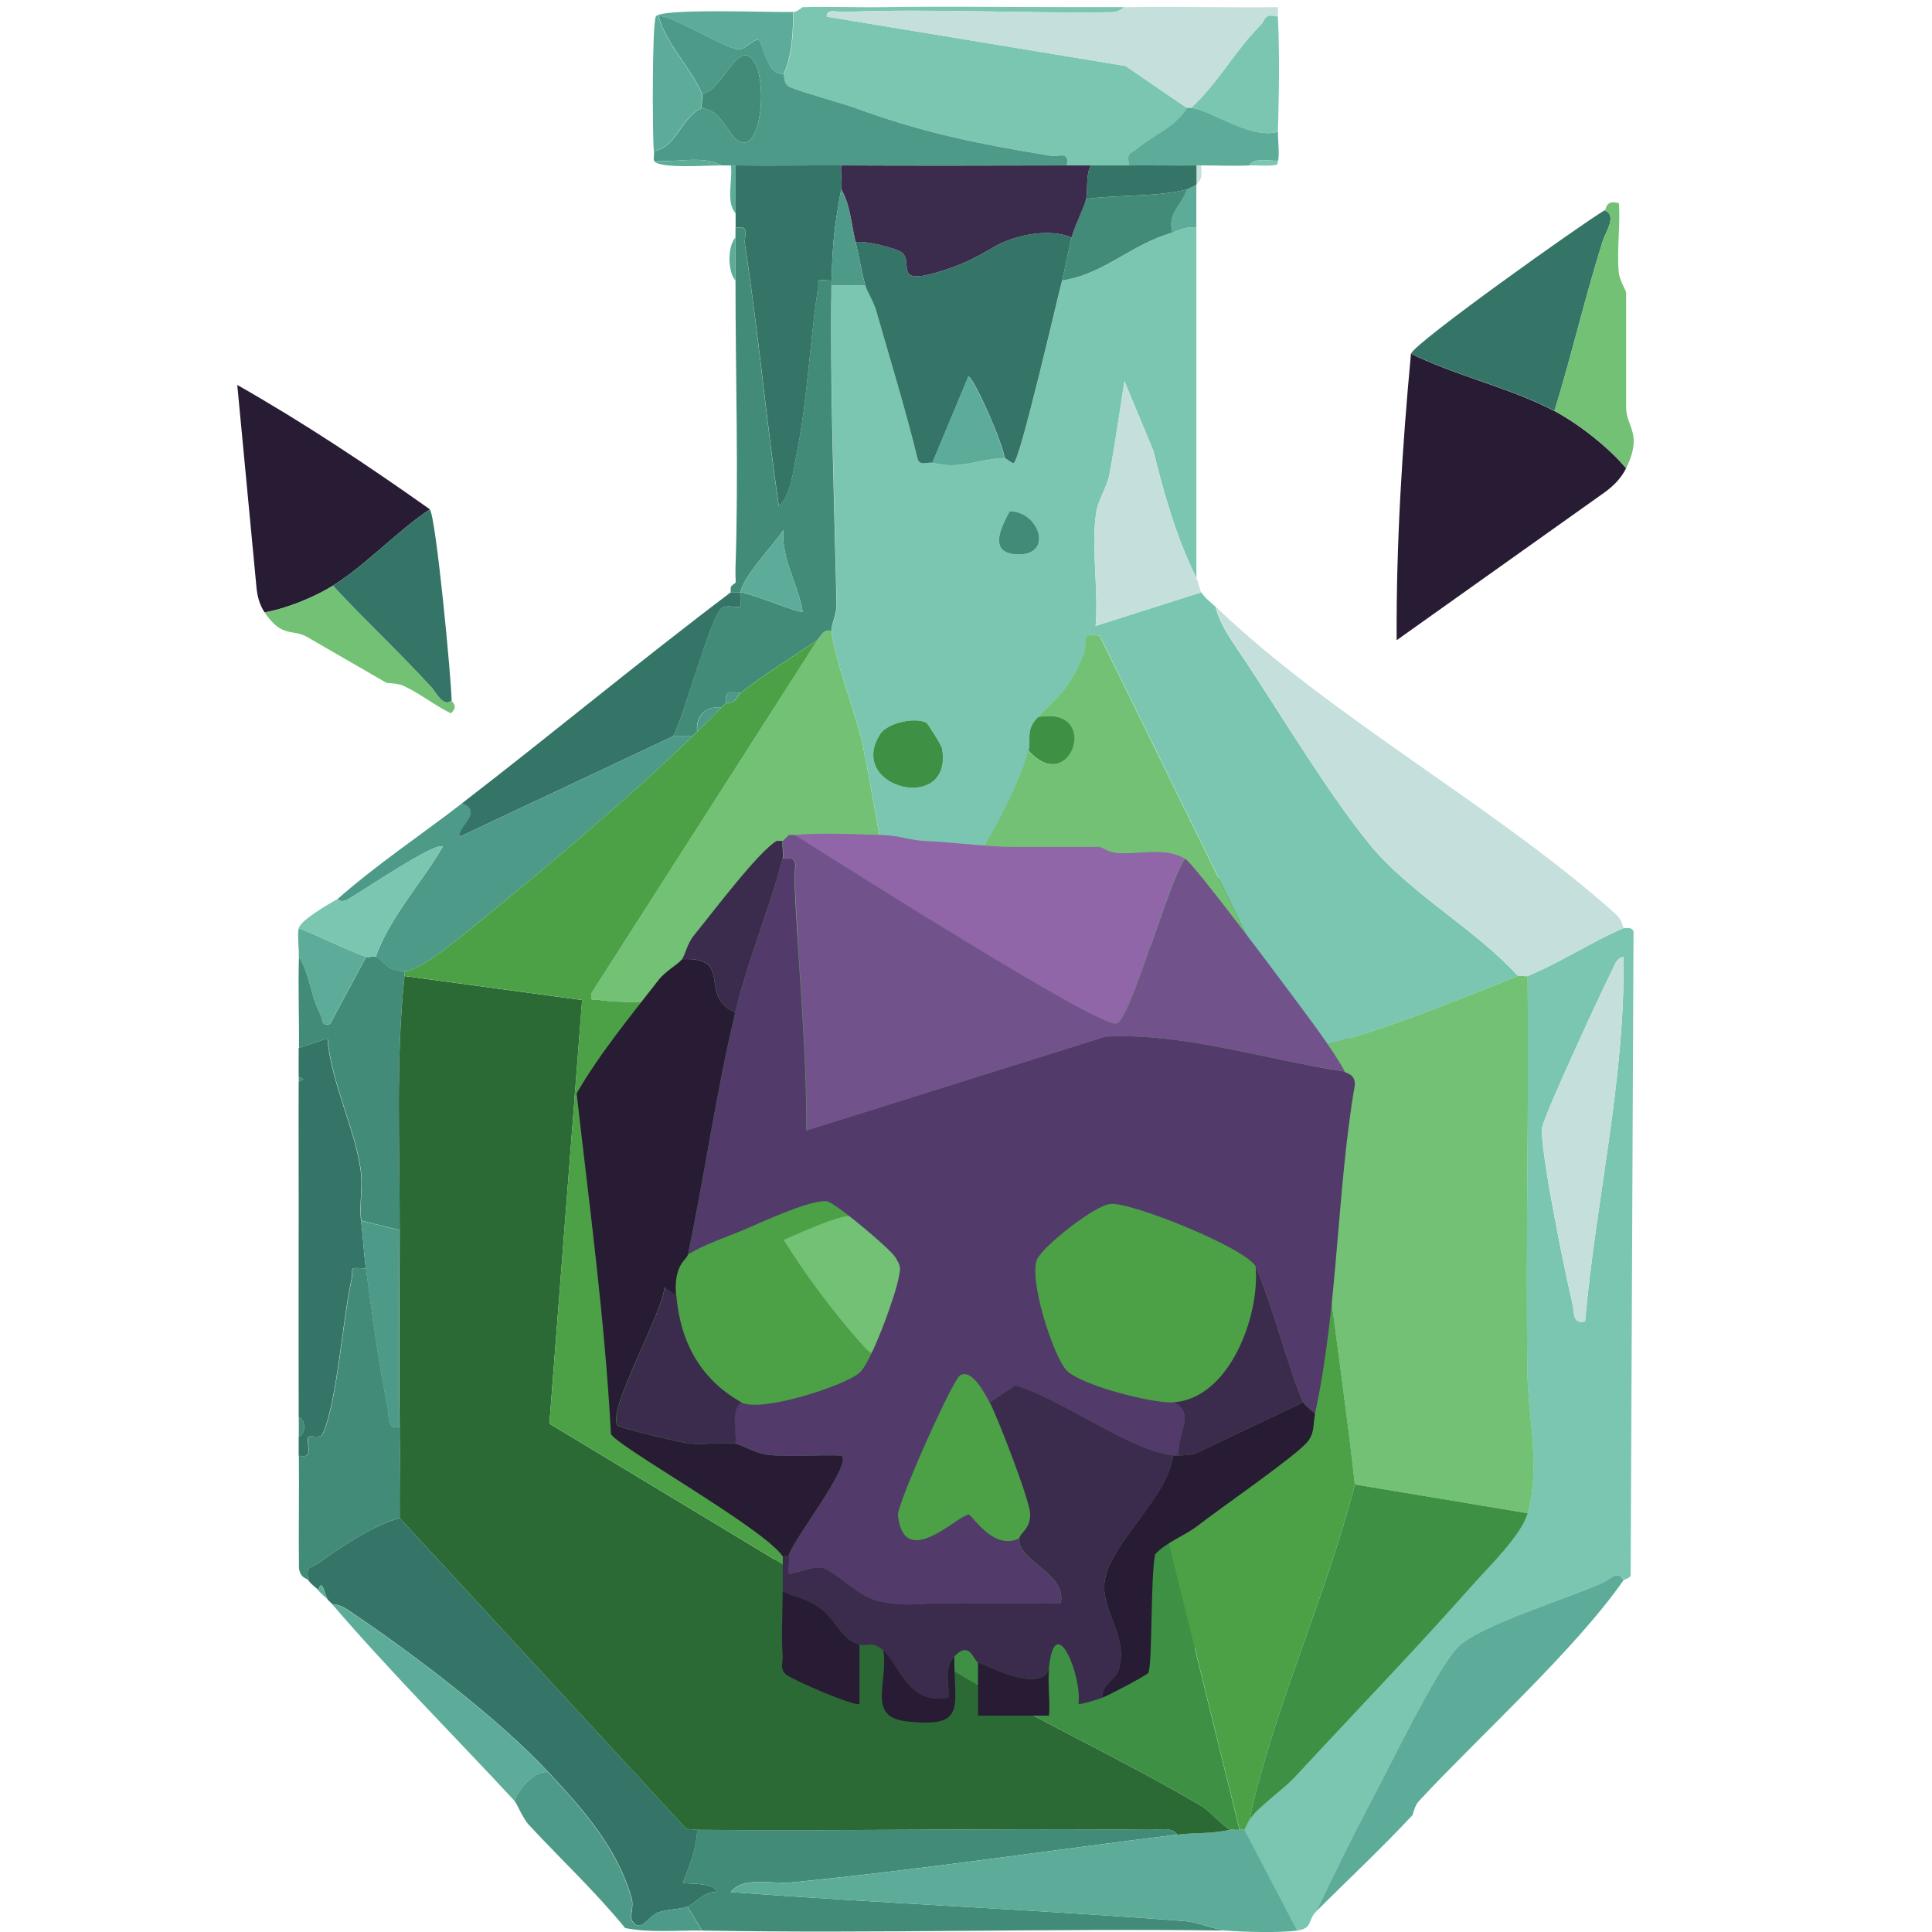 <svg width="32" height="32" viewBox="0 0 32 32" fill="none" xmlns="http://www.w3.org/2000/svg">
<g clip-path="url(#clip0_117_268)">
<path d="M10.316 18.242C11.314 17.122 13.337 14.865 13.441 14.802L17.382 14.066H19.036L21.505 15.091L22.713 18.084L21.767 23.363L20.586 27.118L15.859 28.195L12.576 26.856L13.075 24.965L11.053 23.704L10.316 21.735V18.242Z" fill="#4CA146"/>
<path d="M19.816 3.773V9.572C19.494 8.928 19.281 8.192 19.103 7.465L18.625 6.316C18.542 6.828 18.473 7.345 18.376 7.856C18.334 8.08 18.187 8.269 18.154 8.508C18.073 9.081 18.198 9.779 18.147 10.367L19.896 9.811C19.994 9.945 20.039 9.958 20.134 10.05C20.199 10.351 20.454 10.688 20.626 10.948C21.237 11.87 22.008 13.154 22.681 13.98C23.339 14.789 24.436 15.388 25.144 16.166C24.326 16.489 22.443 17.27 21.646 17.358C21.619 17.361 21.592 17.356 21.566 17.358L18.219 10.534C17.88 10.453 18.039 10.627 17.951 10.843C17.734 11.373 17.554 11.521 17.194 11.876C16.978 12.089 17.084 12.246 17.035 12.432C16.848 13.144 16.122 14.441 15.625 14.955C15.522 15.061 15.398 15.073 15.445 15.292C15.26 15.284 15.091 15.218 14.889 15.213C14.603 14.279 14.492 13.305 14.293 12.352C14.186 11.839 13.802 10.865 13.775 10.446C13.769 10.345 13.861 10.169 13.858 10.013C13.822 8.254 13.748 6.468 13.775 4.726H14.332C14.359 4.825 14.467 4.986 14.512 5.142C14.747 5.965 15.001 6.783 15.203 7.615C15.249 7.721 15.377 7.648 15.445 7.666C15.905 7.783 16.187 7.61 16.638 7.586C16.665 7.585 16.77 7.689 16.796 7.666C16.91 7.56 17.493 5.038 17.592 4.647C18.304 4.534 18.725 4.052 19.42 3.852C19.55 3.815 19.662 3.739 19.818 3.773H19.816ZM16.724 8.466C16.572 8.744 16.369 9.156 16.835 9.182C17.458 9.217 17.228 8.476 16.724 8.466ZM15.347 11.974C15.172 11.873 14.701 11.967 14.578 12.162C14.009 13.062 15.797 13.492 15.604 12.396C15.594 12.34 15.369 11.987 15.347 11.974Z" fill="#7AC6B1"/>
<path d="M26.89 15.372C26.898 15.381 27.084 15.328 27.056 15.485L27.009 26.097C26.985 26.148 26.903 26.158 26.89 26.176C26.808 25.985 26.653 26.166 26.564 26.207C25.997 26.468 24.488 26.923 24.143 27.285C23.79 27.655 23.012 29.27 22.715 29.829C22.396 30.429 22.095 31.046 21.802 31.658C21.65 31.81 21.75 31.94 21.484 31.976L20.609 30.307C20.637 30.256 20.659 30.198 20.689 30.148C20.807 29.953 21.249 29.647 21.445 29.434C22.421 28.38 23.436 27.33 24.387 26.256C24.674 25.932 25.191 25.437 25.3 25.064C25.52 24.316 25.307 23.468 25.297 22.724C25.268 20.539 25.326 18.35 25.3 16.166C25.834 15.949 26.357 15.601 26.89 15.372ZM26.254 21.886C26.431 19.872 26.921 17.877 26.89 15.849C26.768 15.869 26.74 15.997 26.693 16.088C26.528 16.412 25.574 18.474 25.543 18.674C25.493 18.985 25.933 21.138 26.043 21.584C26.079 21.735 26.043 21.944 26.254 21.886Z" fill="#7AC6B1"/>
<path d="M6.62 25.144L11.368 30.291L11.549 30.308C11.533 30.624 11.427 30.894 11.311 31.181C11.346 31.215 11.851 31.166 11.866 31.339C11.672 31.32 11.509 31.529 11.39 31.578C11.272 31.626 11.051 31.619 10.894 31.678C10.737 31.737 10.615 32.028 10.473 31.817C10.424 31.744 10.504 31.585 10.463 31.44C10.217 30.586 9.638 29.95 9.084 29.353C8.281 28.488 6.871 27.413 5.862 26.733C5.748 26.656 5.656 26.575 5.507 26.573C5.483 26.545 5.451 26.522 5.427 26.493C5.361 26.376 5.342 26.137 5.268 26.334C5.228 26.287 5.168 26.258 5.109 26.176C5.059 25.923 5.136 25.985 5.264 25.895C5.66 25.619 6.159 25.273 6.62 25.143V25.144Z" fill="#357567"/>
<path d="M14.649 0.118C15.707 0.103 16.771 0.118 17.829 0.118H18.625C18.614 0.118 18.538 0.199 18.433 0.202C16.95 0.226 15.454 0.139 13.973 0.198C13.876 0.202 13.677 0.138 13.696 0.276L18.644 1.093L19.659 1.787C19.488 2.091 19.106 2.238 18.851 2.451C18.738 2.546 18.653 2.51 18.705 2.74C18.493 2.741 18.28 2.74 18.069 2.74C17.936 2.74 17.804 2.74 17.671 2.74C17.717 2.491 17.548 2.604 17.399 2.579C16.214 2.386 15.28 2.197 14.188 1.795C13.97 1.714 13.154 1.492 13.059 1.427C12.976 1.37 12.996 1.246 12.98 1.231C13.124 0.926 13.143 0.528 13.139 0.198C13.211 0.195 13.283 0.119 13.299 0.118C13.747 0.106 14.201 0.125 14.65 0.118H14.649Z" fill="#7AC6B1"/>
<path d="M26.895 15.372C26.362 15.601 25.839 15.949 25.305 16.166C25.266 16.182 25.186 16.15 25.146 16.166C24.439 15.388 23.342 14.788 22.683 13.98C22.011 13.154 21.239 11.87 20.629 10.948C20.456 10.688 20.202 10.35 20.137 10.05C22.045 11.885 24.807 13.381 26.767 15.146C26.88 15.248 26.869 15.341 26.895 15.373L26.895 15.372Z" fill="#C5E0DC"/>
<path d="M12.182 3.773C12.439 3.728 12.316 3.902 12.338 4.05C12.558 5.485 12.688 6.943 12.898 8.381C13.093 8.226 13.142 7.774 13.193 7.523C13.37 6.642 13.408 5.733 13.537 4.845C13.569 4.623 13.457 4.628 13.772 4.647C13.772 4.674 13.772 4.701 13.772 4.727C13.745 6.468 13.818 8.255 13.855 10.014C13.858 10.17 13.766 10.346 13.772 10.447C13.62 10.418 13.585 10.572 13.534 10.606C13.108 10.889 12.666 11.167 12.261 11.48C11.933 11.413 12.055 11.596 12.023 11.639C12.001 11.669 11.967 11.69 11.944 11.718C11.681 11.694 11.522 11.857 11.546 12.115C11.52 12.141 11.493 12.168 11.466 12.195H11.148C11.327 11.883 11.774 10.173 11.962 10.066C12.052 10.015 12.228 10.074 12.261 10.049C12.283 10.032 12.25 9.862 12.261 9.811C12.444 9.825 13.255 10.171 13.294 10.129C13.22 9.671 12.937 9.26 12.976 8.779C12.794 9.048 12.33 9.519 12.261 9.811C12.209 9.807 12.155 9.814 12.102 9.811V9.732L12.182 9.652C12.193 9.61 12.176 9.545 12.182 9.494V9.414C12.235 7.837 12.182 6.228 12.182 4.647V3.773V3.773Z" fill="#438B79"/>
<path d="M11.151 12.194H11.469C10.475 13.167 9.105 14.32 8.008 15.21C7.743 15.427 6.975 16.087 6.699 16.087C6.385 16.087 6.356 15.898 6.222 15.848C6.468 15.172 6.979 14.634 7.335 14.022C7.219 13.93 5.988 14.77 5.768 14.893C5.636 14.966 5.594 14.89 5.586 14.895C6.237 14.321 6.966 13.835 7.653 13.306C8.01 13.455 7.587 13.664 7.613 13.861L11.151 12.194Z" fill="#4D9A89"/>
<path d="M13.933 2.74C13.918 2.865 13.954 3.02 13.933 3.137C13.82 3.749 13.79 4.009 13.774 4.647C13.46 4.628 13.571 4.622 13.538 4.844C13.409 5.733 13.371 6.642 13.194 7.523C13.143 7.774 13.095 8.226 12.9 8.38C12.69 6.943 12.56 5.484 12.339 4.049C12.316 3.901 12.44 3.727 12.184 3.772V2.739C12.766 2.746 13.351 2.737 13.933 2.739V2.74Z" fill="#357567"/>
<path d="M11.627 1.548C11.418 1.081 11.041 0.74 10.912 0.278C11.008 0.179 12.013 0.816 12.239 0.818C12.355 0.819 12.511 0.604 12.581 0.674C12.6 0.693 12.69 1.024 12.788 1.143C12.865 1.237 12.967 1.219 12.979 1.23C12.995 1.246 12.976 1.37 13.058 1.427C13.153 1.492 13.969 1.714 14.187 1.795C15.279 2.197 16.213 2.386 17.398 2.579C17.547 2.604 17.716 2.49 17.67 2.74C16.426 2.743 15.178 2.745 13.934 2.74C13.352 2.738 12.766 2.746 12.184 2.74C12.158 2.74 12.131 2.74 12.105 2.74C12.052 2.74 11.999 2.74 11.946 2.74C11.642 2.562 11.184 2.703 10.833 2.66C10.82 2.63 10.838 2.552 10.833 2.502C11.216 2.433 11.28 1.942 11.628 1.787C11.636 1.798 11.778 1.814 11.868 1.901C11.989 2.018 12.116 2.237 12.177 2.293C12.675 2.74 12.766 0.84 12.315 0.919C12.108 0.956 11.895 1.534 11.628 1.548H11.627Z" fill="#4D9A89"/>
<path d="M26.889 26.176C26.081 27.333 24.508 28.749 23.505 29.828C23.422 29.918 23.409 30.05 23.391 30.069C22.896 30.601 22.318 31.142 21.801 31.658C22.094 31.046 22.395 30.428 22.713 29.829C23.011 29.27 23.788 27.656 24.142 27.285C24.487 26.923 25.996 26.468 26.562 26.207C26.652 26.166 26.806 25.985 26.889 26.176Z" fill="#5DAC9A"/>
<path d="M18.701 0.118C19.52 0.103 20.346 0.13 21.166 0.118C21.17 0.171 21.163 0.224 21.166 0.277C20.933 0.216 20.967 0.333 20.876 0.423C20.459 0.841 20.172 1.381 19.735 1.787C19.709 1.784 19.682 1.789 19.656 1.787L18.64 1.093L13.693 0.277C13.674 0.138 13.873 0.202 13.969 0.198C15.451 0.138 16.946 0.226 18.43 0.202C18.535 0.2 18.611 0.119 18.621 0.118C18.648 0.118 18.674 0.118 18.701 0.118Z" fill="#C5E0DC"/>
<path d="M6.063 21.012C6.164 21.767 6.272 22.573 6.422 23.319C6.451 23.459 6.399 23.687 6.62 23.634C6.627 24.136 6.615 24.641 6.62 25.143C6.16 25.274 5.66 25.62 5.264 25.896C5.136 25.985 5.059 25.923 5.109 26.176C5.079 26.133 4.982 26.151 4.952 25.979C4.944 25.356 4.957 24.733 4.95 24.111C5.237 24.177 5.044 23.868 5.119 23.799C5.155 23.766 5.307 23.841 5.351 23.743C5.588 23.204 5.677 21.863 5.822 21.205C5.867 20.999 5.751 20.988 6.063 21.012Z" fill="#438B79"/>
<path d="M4.947 17.358L5.424 17.199C5.475 17.911 5.884 18.709 5.974 19.39C6.01 19.66 5.948 19.958 5.98 20.218C6.013 20.478 6.025 20.752 6.06 21.012C5.747 20.987 5.863 20.999 5.818 21.205C5.673 21.863 5.584 23.204 5.347 23.743C5.304 23.841 5.151 23.766 5.115 23.799C5.04 23.869 5.234 24.177 4.947 24.111C4.946 24.005 4.947 23.899 4.947 23.793C5.071 23.76 5.066 23.501 4.947 23.475C4.947 23.396 4.947 23.316 4.947 23.237V20.059C4.949 19.345 4.943 18.628 4.947 17.914L5.025 17.874L4.947 17.834C4.947 17.676 4.945 17.517 4.947 17.358H4.947Z" fill="#357567"/>
<path d="M4.951 15.848C5.14 16.142 5.138 16.486 5.309 16.805C5.357 16.895 5.306 16.996 5.467 16.961L6.064 15.848C6.104 15.863 6.183 15.832 6.223 15.848C6.357 15.897 6.386 16.085 6.7 16.086V16.165C6.553 17.535 6.622 18.981 6.621 20.376L5.985 20.217C5.952 19.957 6.014 19.659 5.978 19.389C5.888 18.708 5.479 17.91 5.428 17.198L4.952 17.357C4.957 16.856 4.935 16.348 4.952 15.848L4.951 15.848Z" fill="#438B79"/>
<path d="M19.815 9.572C19.853 9.647 19.876 9.785 19.895 9.811L18.146 10.367C18.197 9.779 18.072 9.08 18.153 8.507C18.186 8.268 18.334 8.08 18.375 7.855C18.472 7.344 18.541 6.828 18.623 6.315L19.102 7.464C19.279 8.192 19.492 8.928 19.815 9.571V9.572Z" fill="#C5E0DC"/>
<path d="M9.082 29.354C8.862 29.317 8.58 29.642 8.525 29.831C7.531 28.758 6.473 27.701 5.504 26.573C5.654 26.576 5.745 26.657 5.859 26.734C6.868 27.414 8.278 28.489 9.082 29.354Z" fill="#5DAC9A"/>
<path d="M9.08 29.354C9.634 29.95 10.212 30.587 10.459 31.44C10.501 31.585 10.42 31.744 10.469 31.817C10.611 32.028 10.737 31.736 10.889 31.678C11.042 31.621 11.273 31.625 11.386 31.578L11.624 31.976C11.204 31.968 10.77 32.018 10.354 31.934C9.859 31.328 9.289 30.796 8.762 30.228C8.655 30.113 8.562 29.873 8.523 29.831C8.578 29.642 8.861 29.317 9.08 29.354Z" fill="#4D9A89"/>
<path d="M21.166 0.277C21.195 0.882 21.185 1.575 21.166 2.184C20.697 2.311 20.067 1.825 19.734 1.786C20.172 1.381 20.458 0.841 20.875 0.423C20.966 0.333 20.931 0.216 21.166 0.277Z" fill="#7AC6B1"/>
<path d="M5.585 14.895C5.593 14.891 5.635 14.967 5.767 14.893C5.988 14.769 7.218 13.929 7.334 14.022C6.978 14.635 6.468 15.172 6.221 15.848C6.181 15.833 6.102 15.864 6.062 15.848C5.685 15.704 5.324 15.522 4.949 15.372C4.982 15.242 5.444 14.97 5.585 14.895Z" fill="#7AC6B1"/>
<path d="M21.168 2.184C21.164 2.309 21.196 2.579 21.168 2.661C21.018 2.672 20.78 2.599 20.691 2.74C20.427 2.753 20.159 2.738 19.896 2.74C19.869 2.74 19.842 2.74 19.816 2.74C19.446 2.743 19.074 2.738 18.703 2.74C18.651 2.51 18.736 2.546 18.849 2.451C19.105 2.237 19.486 2.09 19.657 1.787C19.683 1.789 19.71 1.783 19.737 1.787C20.069 1.826 20.7 2.311 21.168 2.184Z" fill="#5DAC9A"/>
<path d="M13.135 0.198C13.138 0.528 13.119 0.926 12.976 1.231C12.963 1.218 12.863 1.237 12.785 1.143C12.687 1.025 12.596 0.694 12.578 0.674C12.508 0.603 12.353 0.819 12.236 0.818C12.009 0.816 11.004 0.18 10.909 0.278C11.038 0.74 11.415 1.082 11.624 1.548C11.647 1.599 11.601 1.753 11.624 1.787C11.276 1.942 11.212 2.433 10.829 2.502C10.806 2.237 10.799 0.364 10.864 0.272C10.962 0.131 12.793 0.209 13.134 0.198H13.135Z" fill="#5DAC9A"/>
<path d="M6.062 15.848L5.465 16.962C5.303 16.996 5.354 16.896 5.307 16.806C5.136 16.486 5.138 16.143 4.949 15.849C4.954 15.71 4.921 15.484 4.949 15.373C5.323 15.523 5.684 15.705 6.062 15.849V15.848Z" fill="#5DAC9A"/>
<path d="M4.949 23.237C4.943 22.179 4.946 21.117 4.949 20.059V23.237Z" fill="#438B79"/>
<path d="M19.815 3.058V3.773C19.659 3.739 19.547 3.815 19.418 3.852C19.328 3.519 19.579 3.41 19.656 3.137C19.665 3.135 19.809 3.064 19.815 3.058Z" fill="#5DAC9A"/>
<path d="M11.945 2.74C11.724 2.737 10.892 2.802 10.832 2.66C11.183 2.703 11.641 2.562 11.945 2.74Z" fill="#5DAC9A"/>
<path d="M12.185 3.534C12.016 3.346 12.14 2.989 12.106 2.74C12.132 2.74 12.159 2.74 12.185 2.74V3.534Z" fill="#5DAC9A"/>
<path d="M12.182 4.647C12.049 4.499 12.049 4.079 12.182 3.932V4.647Z" fill="#5DAC9A"/>
<path d="M21.168 2.66C21.158 2.691 21.175 2.726 21.124 2.733C20.98 2.756 20.834 2.733 20.691 2.74C20.78 2.599 21.019 2.672 21.168 2.66Z" fill="#7AC6B1"/>
<path d="M4.949 23.793C4.949 23.687 4.949 23.581 4.949 23.475C5.068 23.5 5.073 23.76 4.949 23.793Z" fill="#438B79"/>
<path d="M19.812 3.058V2.74C19.839 2.74 19.866 2.74 19.892 2.74C19.903 2.879 19.925 2.952 19.812 3.058Z" fill="#C5E0DC"/>
<path d="M5.425 26.494C5.388 26.45 5.323 26.404 5.266 26.335C5.34 26.137 5.359 26.377 5.425 26.494Z" fill="#5DAC9A"/>
<path d="M12.105 9.731C12.11 9.69 12.182 9.661 12.184 9.652L12.105 9.731Z" fill="#357567"/>
<path d="M4.949 17.913C4.949 17.887 4.949 17.86 4.949 17.834L5.026 17.874L4.949 17.913Z" fill="#438B79"/>
<path d="M25.302 16.166C25.327 18.35 25.269 20.539 25.299 22.724C25.308 23.468 25.521 24.317 25.302 25.064L22.44 24.587C22.173 22.181 21.742 19.778 21.645 17.358C22.442 17.27 24.325 16.489 25.143 16.166C25.183 16.15 25.263 16.182 25.302 16.166Z" fill="#72C174"/>
<path d="M21.566 17.358C21.593 17.356 21.619 17.361 21.646 17.358C21.744 19.778 22.174 22.181 22.441 24.587C21.955 26.472 21.11 28.249 20.692 30.148C20.662 30.198 20.64 30.256 20.612 30.307H20.533L19.102 24.508C19.397 24.277 20.434 23.56 20.588 23.373C20.692 23.246 20.662 23.131 20.692 22.998C21.005 21.583 20.983 20.005 21.23 18.569C21.232 18.416 21.106 18.422 21.089 18.391C20.911 18.068 20.6 17.664 20.374 17.358C20.714 17.215 21.144 17.381 21.566 17.358Z" fill="#4CA146"/>
<path d="M17.19 11.876C17.55 11.521 17.73 11.373 17.947 10.843C18.035 10.627 17.875 10.453 18.215 10.534L21.562 17.358C21.14 17.381 20.71 17.215 20.369 17.358C20.182 17.106 19.056 15.6 18.938 15.531C18.667 15.371 18.334 15.478 18.021 15.454C17.918 15.447 17.812 15.372 17.785 15.372H16.593C16.302 15.372 15.794 15.307 15.44 15.292C15.393 15.072 15.517 15.061 15.62 14.956C16.116 14.442 16.843 13.144 17.03 12.432C17.726 13.217 18.247 11.683 17.189 11.876H17.19Z" fill="#72C174"/>
<path d="M13.774 10.446C13.801 10.865 14.184 11.839 14.292 12.352C14.49 13.305 14.602 14.278 14.887 15.213C14.521 15.203 14.048 15.179 13.694 15.213C13.668 15.215 13.64 15.208 13.615 15.213C13.517 15.23 13.514 15.258 13.456 15.292C13.202 15.442 12.578 16.277 12.343 16.563C11.588 16.487 10.645 16.666 9.916 16.563C9.807 16.548 9.78 16.608 9.798 16.444L13.536 10.605C13.586 10.571 13.621 10.417 13.774 10.446Z" fill="#72C174"/>
<path d="M17.75 3.932C17.692 4.168 17.651 4.408 17.591 4.647C17.491 5.038 16.909 7.56 16.795 7.666C16.77 7.689 16.664 7.585 16.637 7.586C16.629 7.38 16.125 6.239 16.04 6.237L15.444 7.666C15.376 7.648 15.248 7.721 15.202 7.615C15 6.783 14.746 5.965 14.511 5.142C14.466 4.987 14.358 4.825 14.331 4.726C14.274 4.521 14.227 4.238 14.172 4.011C14.321 3.979 14.875 4.115 14.948 4.189C15.124 4.365 14.807 4.721 15.511 4.514C15.919 4.394 16.133 4.286 16.445 4.1C16.792 3.894 17.364 3.773 17.75 3.932H17.75Z" fill="#357567"/>
<path d="M19.657 3.137C19.58 3.41 19.329 3.519 19.419 3.852C18.723 4.052 18.302 4.534 17.59 4.647C17.65 4.408 17.691 4.168 17.749 3.932C17.795 3.744 17.951 3.446 17.987 3.296C18.48 3.225 19.2 3.264 19.657 3.137Z" fill="#438B79"/>
<path d="M15.347 11.974C15.368 11.987 15.593 12.34 15.603 12.396C15.797 13.492 14.008 13.061 14.577 12.162C14.7 11.967 15.172 11.872 15.347 11.974Z" fill="#3E9044"/>
<path d="M16.634 7.586C16.183 7.61 15.902 7.783 15.441 7.665L16.038 6.237C16.122 6.239 16.627 7.379 16.634 7.586Z" fill="#5DAC9A"/>
<path d="M14.171 4.011C14.227 4.238 14.274 4.521 14.33 4.726H13.773C13.773 4.7 13.773 4.673 13.773 4.647C13.79 4.009 13.82 3.749 13.932 3.137C14.085 3.391 14.1 3.724 14.171 4.011Z" fill="#4D9A89"/>
<path d="M17.194 11.876C18.252 11.683 17.731 13.217 17.035 12.432C17.084 12.246 16.978 12.089 17.194 11.876Z" fill="#3E9044"/>
<path d="M16.724 8.466C17.228 8.476 17.457 9.217 16.835 9.182C16.369 9.156 16.573 8.744 16.724 8.466Z" fill="#438B79"/>
<path d="M19.498 30.387C17.385 30.646 15.238 30.971 13.097 31.18C12.795 31.21 12.305 31.072 12.104 31.339C14.604 31.524 17.115 31.627 19.615 31.818C19.834 31.835 20.139 31.964 20.293 31.976C17.407 31.937 14.513 32.028 11.627 31.976L11.388 31.578C11.507 31.53 11.669 31.32 11.864 31.339C11.848 31.166 11.344 31.215 11.309 31.181C11.425 30.895 11.53 30.624 11.547 30.308C14.051 30.33 16.558 30.28 19.061 30.307C19.196 30.308 19.415 30.256 19.498 30.388V30.387Z" fill="#438B79"/>
<path d="M20.533 30.308H20.613L21.487 31.976C21.193 32.016 20.604 32 20.295 31.976C20.14 31.964 19.836 31.835 19.617 31.819C17.117 31.628 14.606 31.524 12.105 31.34C12.307 31.073 12.797 31.21 13.098 31.181C15.24 30.971 17.387 30.646 19.5 30.387C19.82 30.348 20.021 30.379 20.374 30.308C20.422 30.298 20.482 30.314 20.533 30.308Z" fill="#5DAC9A"/>
<path d="M25.303 25.064C25.193 25.438 24.676 25.932 24.389 26.256C23.438 27.33 22.423 28.38 21.448 29.434C21.251 29.646 20.809 29.953 20.691 30.149C21.11 28.249 21.955 26.472 22.441 24.587L25.303 25.064Z" fill="#3E9044"/>
<path d="M26.255 21.886C26.042 21.944 26.08 21.734 26.043 21.584C25.933 21.138 25.494 18.986 25.543 18.673C25.575 18.473 26.528 16.412 26.693 16.088C26.74 15.997 26.767 15.868 26.89 15.849C26.921 17.878 26.431 19.872 26.255 21.886Z" fill="#C5E0DC"/>
<path d="M6.7 16.166L9.642 16.564L9.1 23.58L13.537 26.257C13.543 26.353 13.494 26.423 13.587 26.502C13.661 26.566 14.521 26.942 14.57 26.892V26.098C14.681 26.126 14.745 26.041 14.889 26.177C14.956 26.616 14.66 27.072 15.207 27.131C15.22 27.37 15.481 27.482 15.66 27.591C17.033 28.434 18.538 29.105 19.923 29.928C20.023 29.988 20.237 30.228 20.375 30.308C20.022 30.38 19.821 30.349 19.5 30.388C19.418 30.256 19.198 30.308 19.064 30.307C16.559 30.28 14.053 30.329 11.55 30.308L11.368 30.292L6.62 25.144C6.616 24.642 6.628 24.137 6.62 23.635C6.605 22.555 6.619 21.461 6.62 20.378C6.622 18.983 6.553 17.537 6.7 16.167V16.166Z" fill="#2B6A35"/>
<path d="M17.671 2.74C17.804 2.74 17.936 2.74 18.069 2.74C17.976 2.908 18.026 3.147 17.989 3.296C17.953 3.445 17.797 3.744 17.75 3.932C17.364 3.773 16.792 3.894 16.445 4.1C16.133 4.285 15.919 4.394 15.511 4.514C14.807 4.721 15.124 4.365 14.948 4.189C14.875 4.116 14.321 3.979 14.172 4.011C14.101 3.724 14.086 3.391 13.934 3.137C13.955 3.02 13.918 2.865 13.934 2.74C15.178 2.746 16.426 2.743 17.67 2.74H17.671Z" fill="#3B2B4D"/>
<path d="M18.704 2.74C19.074 2.737 19.447 2.743 19.817 2.74V3.058C19.811 3.064 19.667 3.135 19.658 3.137C19.201 3.263 18.48 3.225 17.988 3.296C18.025 3.147 17.975 2.908 18.068 2.74C18.279 2.74 18.492 2.741 18.704 2.74Z" fill="#357567"/>
<path d="M13.537 10.605L9.799 16.444C9.782 16.608 9.808 16.548 9.918 16.563C10.647 16.666 11.59 16.487 12.344 16.563C12.255 16.672 12.224 16.832 12.185 16.881C12.126 16.957 11.966 17.037 11.87 17.162C11.487 17.655 11.082 18.142 10.768 18.685C10.942 20.208 11.148 21.727 11.229 23.261C11.261 23.399 13.272 24.521 13.537 24.905V25.382C13.537 25.67 13.519 25.969 13.537 26.256L9.1 23.579L9.641 16.563L6.699 16.165V16.086C6.976 16.086 7.743 15.426 8.009 15.21C9.104 14.319 10.475 13.166 11.47 12.193C11.497 12.167 11.523 12.14 11.549 12.114C11.692 11.97 11.8 11.89 11.947 11.716C11.97 11.689 12.004 11.667 12.026 11.637C12.189 11.667 12.214 11.517 12.265 11.478C12.669 11.166 13.111 10.888 13.537 10.604V10.605Z" fill="#4CA146"/>
<path d="M12.262 9.811C12.33 9.518 12.794 9.047 12.976 8.778C12.938 9.259 13.22 9.671 13.294 10.128C13.254 10.171 12.445 9.825 12.262 9.811Z" fill="#5DAC9A"/>
<path d="M11.947 11.717C11.8 11.891 11.692 11.971 11.549 12.115C11.525 11.856 11.684 11.694 11.947 11.717Z" fill="#4D9A89"/>
<path d="M12.262 11.479C12.212 11.518 12.186 11.668 12.023 11.638C12.055 11.595 11.934 11.412 12.262 11.479Z" fill="#4D9A89"/>
<path d="M12.262 9.811C12.25 9.862 12.284 10.031 12.262 10.048C12.23 10.074 12.053 10.014 11.963 10.066C11.776 10.172 11.328 11.883 11.149 12.194L7.61 13.861C7.585 13.665 8.008 13.455 7.651 13.306C9.145 12.155 10.598 10.947 12.103 9.811C12.156 9.813 12.21 9.807 12.262 9.811Z" fill="#357567"/>
<path d="M11.628 1.548C11.895 1.534 12.108 0.956 12.315 0.919C12.765 0.84 12.675 2.739 12.177 2.293C12.115 2.237 11.988 2.018 11.868 1.901C11.778 1.814 11.636 1.798 11.628 1.787C11.605 1.753 11.651 1.599 11.628 1.548Z" fill="#438B79"/>
<path d="M6.617 20.377C6.615 21.46 6.601 22.555 6.617 23.634C6.395 23.687 6.446 23.459 6.419 23.319C6.268 22.573 6.161 21.767 6.06 21.012C6.025 20.752 6.013 20.479 5.98 20.218L6.617 20.377Z" fill="#4D9A89"/>
<path d="M20.53 30.307C20.479 30.314 20.419 30.298 20.371 30.307C20.233 30.227 20.019 29.987 19.919 29.927C18.534 29.103 17.03 28.432 15.656 27.59C15.478 27.481 15.217 27.369 15.203 27.129C16.021 27.218 15.831 26.933 15.839 26.256C16.049 26.035 16.098 26.31 16.157 26.335V27.051H17.112C17.126 26.842 17.091 26.623 17.112 26.414C17.192 25.615 17.56 26.512 17.51 26.891C17.532 26.91 17.77 26.832 17.828 26.812C17.917 26.779 18.43 26.508 18.447 26.478C18.507 26.374 18.476 25.171 18.542 24.882C18.682 24.724 18.945 24.628 19.1 24.509L20.531 30.308L20.53 30.307Z" fill="#3E9044"/>
<path d="M13.612 15.213L13.533 15.292H13.453C13.511 15.258 13.514 15.23 13.612 15.213Z" fill="#523B6A"/>
<path d="M19.897 21.012C19.957 21.679 19.543 22.798 18.784 22.84C18.503 22.855 17.535 22.609 17.35 22.405C17.166 22.201 16.831 21.146 16.964 20.906C17.074 20.707 17.745 20.187 17.947 20.171C18.231 20.149 19.742 20.752 19.897 21.012V21.012Z" fill="#4CA146"/>
<path d="M12.981 20.536C13.321 21.089 13.818 21.753 14.255 22.243C14.348 22.347 14.415 22.44 14.571 22.442C14.357 22.625 13.237 22.983 12.981 22.84C12.433 22.533 12.161 22.03 12.107 21.41C12.069 20.982 12.25 20.927 12.266 20.853C12.491 20.714 12.739 20.636 12.981 20.536Z" fill="#4CA146"/>
<path d="M14.571 22.443C14.414 22.439 14.346 22.347 14.254 22.243C13.817 21.754 13.321 21.09 12.98 20.536C13.221 20.437 13.898 20.112 14.132 20.137C14.239 20.148 14.987 20.777 15.054 20.891C15.133 21.026 15.124 21.024 15.096 21.172C15.053 21.405 14.73 22.307 14.571 22.443Z" fill="#72C174"/>
<path d="M16.318 22.84C16.427 23.05 16.85 24.144 16.861 24.332C16.872 24.537 16.726 24.594 16.715 24.667C16.37 24.842 16.078 24.345 16.039 24.347C15.89 24.356 15.166 25.11 15.086 24.359C15.07 24.211 15.817 22.547 15.918 22.48C16.078 22.373 16.26 22.728 16.318 22.84Z" fill="#4CA146"/>
<path d="M14.63 13.831C14.879 13.838 15.087 13.919 15.315 13.929C15.751 13.947 16.377 14.027 16.735 14.027H18.205C18.238 14.027 18.369 14.118 18.495 14.128C18.88 14.158 19.29 14.025 19.625 14.222C19.354 14.569 18.726 16.901 18.489 16.955C18.182 17.024 13.774 14.21 13.16 13.831C13.596 13.789 14.179 13.818 14.63 13.831Z" fill="#9066A9"/>
<path d="M12.962 14.222C13.259 14.167 13.15 14.372 13.158 14.561C13.212 15.952 13.36 17.332 13.355 18.724L18.311 17.169C19.647 17.107 20.954 17.555 22.267 17.746C22.288 17.784 22.443 17.777 22.441 17.965C22.137 19.735 22.163 21.678 21.778 23.423C21.728 23.363 21.606 23.288 21.582 23.227C21.294 22.521 21.097 21.685 20.798 20.976C20.606 20.656 18.746 19.913 18.395 19.94C18.146 19.96 17.32 20.601 17.185 20.845C17.021 21.141 17.437 22.446 17.661 22.692C17.884 22.939 19.081 23.246 19.427 23.228C19.826 23.397 19.482 23.768 19.525 24.109C19.493 24.11 19.458 24.113 19.427 24.109C18.677 24.018 17.58 23.167 16.808 22.947L16.39 23.228C16.319 23.091 16.094 22.653 15.898 22.784C15.773 22.868 14.853 24.917 14.873 25.1C14.973 26.026 15.863 25.096 16.046 25.086C16.095 25.083 16.455 25.695 16.88 25.479C16.828 25.843 17.679 26.059 17.566 26.556H15.558C15.235 26.556 14.911 26.622 14.522 26.514C14.158 26.412 13.796 25.991 13.593 25.965C13.43 25.943 13.089 26.096 13.06 26.066C13.03 26.037 13.087 25.831 13.06 25.773C13.135 25.495 14.11 24.273 13.941 24.109C13.54 24.089 13.129 24.141 12.728 24.097C12.506 24.073 12.281 23.926 12.178 23.912C12.202 23.698 12.09 23.366 12.276 23.227C12.591 23.403 13.971 22.963 14.235 22.738C14.432 22.57 14.83 21.459 14.883 21.172C14.917 20.989 14.929 20.992 14.831 20.826C14.748 20.686 13.827 19.912 13.694 19.897C13.408 19.867 12.572 20.266 12.276 20.388C11.98 20.511 11.672 20.609 11.395 20.78C11.675 19.456 11.862 18.081 12.178 16.767C12.39 15.89 12.748 15.043 12.962 14.222Z" fill="#523B6A"/>
<path d="M19.629 14.222C19.774 14.307 21.162 16.163 21.392 16.473C21.671 16.85 22.054 17.348 22.274 17.746C20.96 17.554 19.654 17.107 18.317 17.169L13.361 18.724C13.366 17.332 13.219 15.953 13.164 14.561C13.156 14.373 13.265 14.168 12.968 14.222C12.989 14.143 12.954 14.019 12.968 13.928L13.066 13.83C13.098 13.825 13.132 13.833 13.164 13.83C13.778 14.209 18.186 17.024 18.493 16.955C18.73 16.901 19.359 14.568 19.629 14.222Z" fill="#72528B"/>
<path d="M21.781 23.423C21.745 23.586 21.781 23.728 21.654 23.884C21.464 24.115 20.186 24.999 19.822 25.282C19.632 25.43 19.309 25.548 19.134 25.743C19.053 26.099 19.092 27.582 19.018 27.709C18.996 27.746 18.364 28.081 18.255 28.12C18.238 27.908 18.482 27.814 18.528 27.66C18.704 27.078 18.213 26.678 18.301 26.162C18.405 25.552 19.35 24.789 19.43 24.107C19.462 24.111 19.497 24.108 19.528 24.107C19.629 24.103 19.728 24.105 19.823 24.063L21.585 23.226C21.61 23.287 21.731 23.362 21.781 23.422V23.423Z" fill="#271C33"/>
<path d="M12.962 13.928C12.948 14.019 12.983 14.143 12.962 14.222C12.749 15.043 12.39 15.89 12.178 16.767C11.548 16.506 12.17 15.839 11.297 15.886C11.345 15.825 11.383 15.627 11.493 15.494C11.782 15.142 12.552 14.113 12.864 13.928H12.962Z" fill="#3B2B4D"/>
<path d="M19.43 24.108C19.351 24.789 18.405 25.553 18.3 26.162C18.212 26.678 18.704 27.078 18.528 27.661C18.482 27.815 18.238 27.91 18.254 28.121C18.184 28.146 17.89 28.242 17.863 28.219C17.924 27.751 17.471 26.646 17.373 27.631C17.236 28.022 16.523 27.673 16.197 27.534C16.125 27.503 16.064 27.164 15.806 27.436C15.622 27.629 15.727 27.883 15.708 28.121C15.043 28.245 14.924 27.615 14.63 27.338C14.454 27.171 14.374 27.275 14.238 27.24C13.923 27.159 13.86 26.823 13.549 26.609C13.37 26.486 13.156 26.45 12.965 26.359V25.772C12.975 25.785 13.056 25.758 13.063 25.772C13.09 25.831 13.032 26.036 13.063 26.066C13.093 26.095 13.432 25.942 13.596 25.964C13.799 25.99 14.161 26.411 14.525 26.513C14.914 26.621 15.238 26.555 15.561 26.555H17.569C17.682 26.059 16.831 25.842 16.883 25.478C16.896 25.388 17.075 25.319 17.062 25.066C17.05 24.834 16.528 23.486 16.393 23.227L16.811 22.946C17.583 23.166 18.68 24.017 19.43 24.108Z" fill="#3B2B4D"/>
<path d="M12.963 26.359C13.154 26.45 13.368 26.486 13.547 26.609C13.859 26.823 13.921 27.159 14.236 27.24V28.219C14.175 28.282 13.115 27.817 13.024 27.738C12.91 27.64 12.97 27.554 12.963 27.436C12.941 27.082 12.963 26.714 12.963 26.359Z" fill="#271C33"/>
<path d="M14.632 27.338C14.924 27.616 15.045 28.245 15.709 28.121C15.73 27.883 15.624 27.629 15.807 27.436C15.797 28.271 16.031 28.621 15.023 28.512C14.349 28.44 14.714 27.879 14.632 27.338Z" fill="#271C33"/>
<path d="M12.178 16.767C11.861 18.081 11.674 19.456 11.394 20.78C11.375 20.871 11.152 20.938 11.198 21.465L11.003 21.32C10.991 21.723 10.033 23.381 10.23 23.61C10.272 23.657 11.197 23.873 11.357 23.9C11.628 23.946 11.92 23.879 12.178 23.913C12.282 23.927 12.506 24.075 12.727 24.098C13.128 24.141 13.54 24.09 13.941 24.11C14.11 24.273 13.135 25.495 13.059 25.774C13.053 25.76 12.971 25.787 12.962 25.774C12.635 25.301 10.157 23.919 10.119 23.748C10.018 21.86 9.764 19.986 9.551 18.11C9.938 17.441 10.436 16.841 10.907 16.233C11.027 16.08 11.223 15.98 11.296 15.888C12.169 15.841 11.547 16.508 12.178 16.769V16.767Z" fill="#271C33"/>
<path d="M11.203 21.465C11.269 22.229 11.605 22.849 12.28 23.227C12.094 23.366 12.206 23.698 12.182 23.912C11.924 23.879 11.633 23.946 11.361 23.899C11.2 23.872 10.276 23.657 10.234 23.608C10.037 23.381 10.995 21.722 11.008 21.319L11.203 21.464V21.465Z" fill="#3B2B4D"/>
<path d="M21.581 23.227L19.819 24.064C19.724 24.105 19.625 24.104 19.524 24.108C19.481 23.767 19.825 23.396 19.426 23.227C20.361 23.176 20.871 21.797 20.797 20.976C21.096 21.686 21.293 22.521 21.581 23.227Z" fill="#3B2B4D"/>
<path d="M16.2 27.534C16.526 27.673 17.238 28.022 17.376 27.632C17.35 27.888 17.394 28.158 17.376 28.416H16.199V27.534H16.2Z" fill="#271C33"/>
<path d="M25.745 6.806C26.143 7.019 26.641 7.405 26.933 7.756C26.851 7.924 26.719 8.054 26.568 8.162L23.133 10.604C23.124 9.022 23.223 7.433 23.37 5.858C24.098 6.22 25.042 6.433 25.745 6.808V6.806Z" fill="#271C33"/>
<path d="M25.747 6.806C25.043 6.431 24.099 6.219 23.371 5.857C23.44 5.67 26.205 3.702 26.578 3.483C26.793 3.564 26.591 3.85 26.548 3.987C26.254 4.918 26.034 5.874 25.747 6.806Z" fill="#357567"/>
<path d="M26.578 3.483C26.613 3.463 26.591 3.3 26.814 3.366C26.84 3.738 26.779 4.125 26.81 4.497C26.823 4.649 26.934 4.809 26.934 4.848V6.747C26.934 7.078 27.216 7.178 26.934 7.756C26.642 7.404 26.144 7.019 25.746 6.806C26.034 5.873 26.253 4.918 26.548 3.986C26.591 3.85 26.793 3.564 26.578 3.483Z" fill="#72C174"/>
<path d="M5.515 9.701C5.209 9.891 4.743 10.082 4.383 10.143C4.299 10.019 4.262 9.877 4.248 9.729L3.93 6.376C5.029 7.001 6.089 7.705 7.12 8.436C6.579 8.795 6.054 9.364 5.514 9.7L5.515 9.701Z" fill="#271C33"/>
<path d="M5.513 9.701C6.053 9.365 6.577 8.796 7.119 8.437C7.221 8.559 7.478 11.259 7.48 11.605C7.339 11.721 7.221 11.467 7.144 11.383C6.617 10.807 6.043 10.273 5.513 9.701Z" fill="#357567"/>
<path d="M7.482 11.605C7.482 11.637 7.603 11.687 7.469 11.815C7.201 11.684 6.957 11.488 6.688 11.361C6.577 11.309 6.422 11.322 6.395 11.306L5.081 10.547C4.852 10.415 4.67 10.571 4.383 10.144C4.743 10.082 5.208 9.892 5.514 9.701C6.045 10.273 6.619 10.807 7.146 11.383C7.223 11.467 7.34 11.721 7.482 11.605Z" fill="#72C174"/>
</g>
<defs>
<clipPath id="clip0_117_268">
<rect width="32" height="32" fill="white"/>
</clipPath>
</defs>
</svg>
